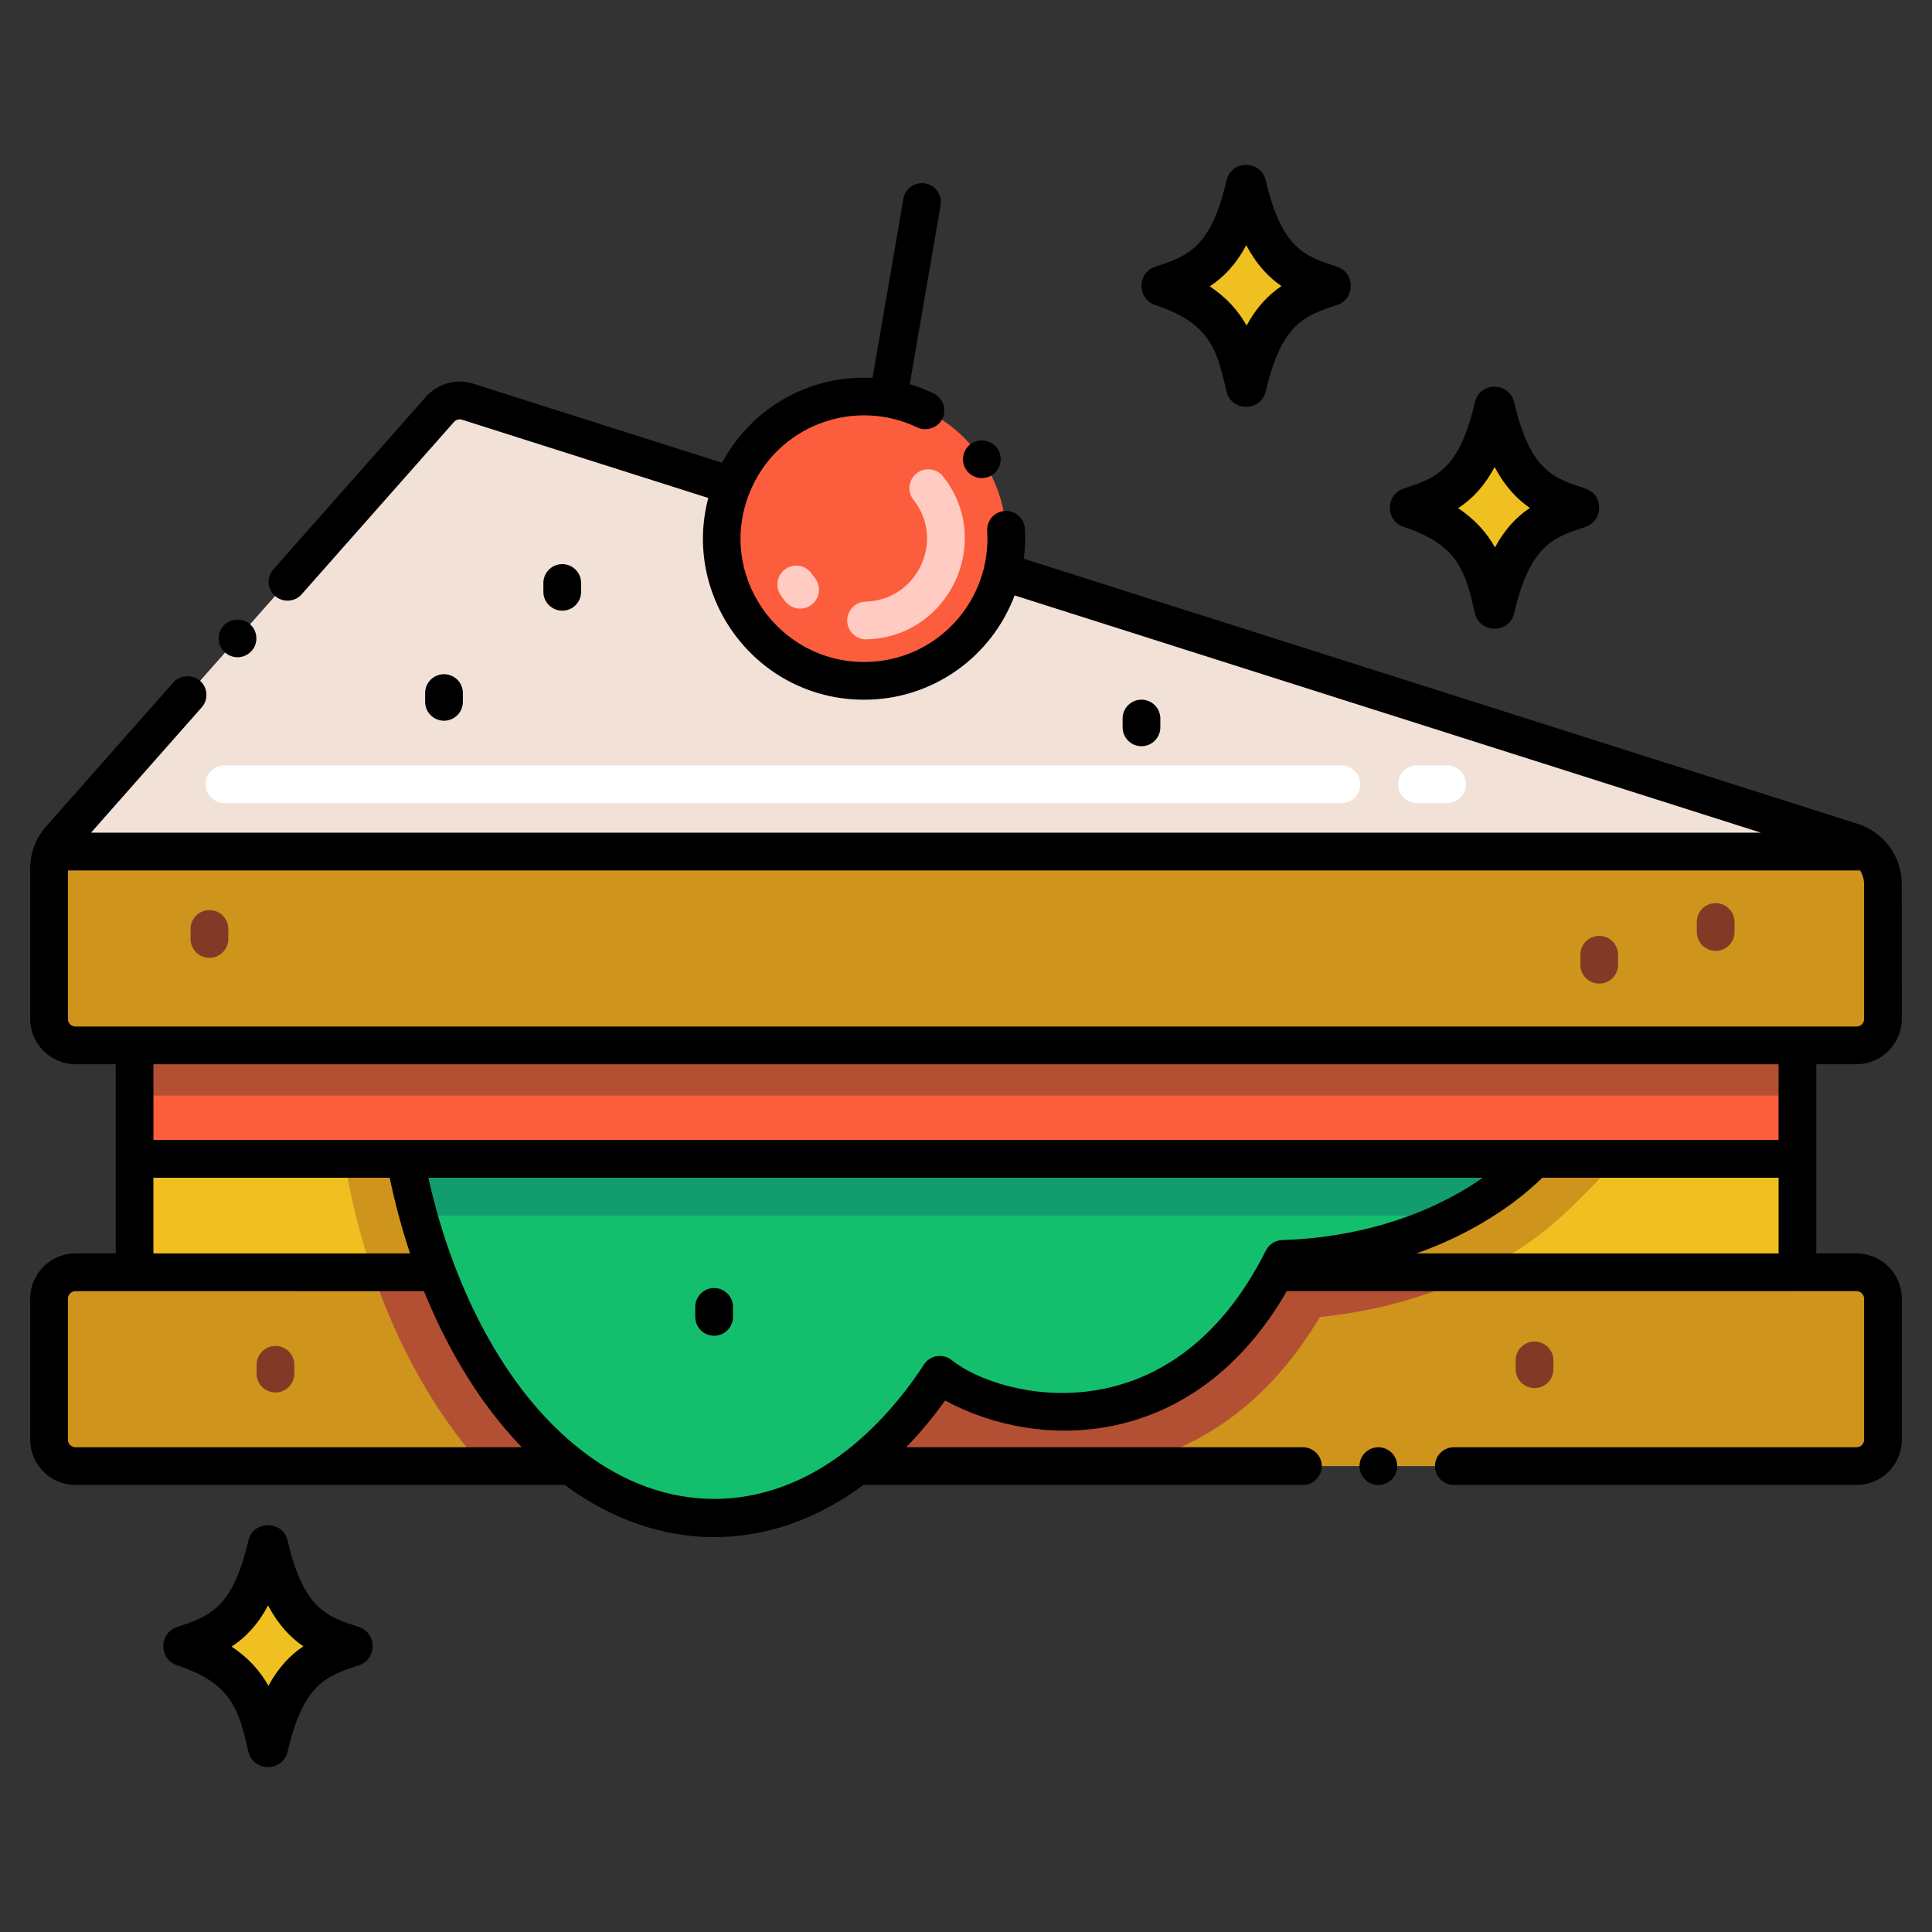 <svg id="Layer_1" enable-background="new 0 0 256 256" height="512" viewBox="0 0 256 256" width="512" xmlns="http://www.w3.org/2000/svg"><rect x="0" y="0" width="256" height="256" fill="#333333" stroke="none"/><g><path d="m249.5 135.027c0 1.93-1.56 3.49-3.5 3.49h-236c-1.94 0-3.5-1.56-3.5-3.49v-19.97c0-.77.15-1.52.44-2.22h240.68c1.17 1.08 1.87 2.61 1.87 4.27z" fill="#cf941c"/><path d="m57.88 168.587h-40.05v-15.03h35.86c.48 2.58 1.05 5.06 1.73 7.52.69 2.49 1.5 4.96 2.46 7.51z" fill="#f0c020"/><path d="m55.42 161.077c.69 2.49 1.5 4.96 2.46 7.51h-8.5c-1.839-5.254-2.868-9.88-3.82-15.03h8.13c.48 2.58 1.05 5.06 1.73 7.52z" fill="#cf941c"/><path d="m238.17 153.557v15.03h-69.12c.31-.58.62-1.17.92-1.77 8.77-.26 16.79-2.49 23.03-5.74 4-2.05 7.5-4.61 10.33-7.52z" fill="#f0c020"/><path d="m214.49 153.557c-6.283 6.456-9.648 10.553-18.61 15.03h-26.83c.31-.58.62-1.17.92-1.77 8.77-.26 16.79-2.49 23.03-5.74 4-2.05 7.5-4.61 10.33-7.52z" fill="#cf941c"/><path d="m75.66 194.267h-65.66c-1.93 0-3.5-1.56-3.5-3.5v-18.68c0-1.94 1.57-3.5 3.5-3.5h47.88c3.71 9.75 9.63 19.42 17.78 25.68z" fill="#cf941c"/><path d="m75.66 194.267h-11.71c-6.567-7.249-11.431-16.461-14.57-25.68h8.5c3.71 9.75 9.63 19.42 17.78 25.68z" fill="#b35034"/><path d="m249.5 172.087v18.68c0 1.94-1.57 3.5-3.5 3.5h-132.41c4.27-3.3 7.99-7.57 10.94-12.1 5.08 4.08 30.13 13.17 44.52-13.58h76.95c1.93 0 3.5 1.56 3.5 3.5z" fill="#cf941c"/><path d="m195.88 168.587c-6.29 3.15-13.46 5.17-20.99 5.92-7.87 13.25-18.15 18.13-26.24 19.76h-35.06c4.27-3.3 7.99-7.57 10.94-12.1 5.08 4.08 30.13 13.17 44.52-13.58z" fill="#b35034"/><path d="m53.69 153.557c.48 2.58 1.05 5.06 1.73 7.52.69 2.49 1.5 4.96 2.46 7.51 3.71 9.75 9.63 19.42 17.78 25.68 12.09 9.33 26.24 9.04 37.93 0 4.27-3.3 7.99-7.57 10.94-12.1 5.08 4.08 30.13 13.17 44.52-13.58.31-.58.62-1.17.92-1.77 8.774-.262 16.789-2.486 23.03-5.74 4-2.05 7.5-4.61 10.33-7.52z" fill="#13bf6d"/><path d="m203.33 153.557c-2.83 2.91-6.33 5.47-10.33 7.52h-137.58c-.68-2.46-1.25-4.94-1.73-7.52z" fill="#139c6d"/><path d="m17.83 138.527h220.34v15.03h-220.34z" fill="#fc5d3d"/><path d="m17.83 138.527h220.34v6.64h-220.34z" fill="#b35034"/><path d="m247.61 112.84h-240.67c.24-.6.58-1.15 1.02-1.64l50.34-56.95c.91-1.04 2.35-1.44 3.67-1.02l35.03 11.14c-4.95 12.28 4.08 25.85 17.49 25.85 8.89 0 16.35-6.17 18.32-14.47l112.61 35.81c.83.27 1.58.71 2.19 1.28z" fill="#f2e1d6"/><path d="m114.49 52.54c-7.93 0-14.7 4.9-17.49 11.82v.01c-4.95 12.28 4.08 25.85 17.49 25.85 8.89 0 16.35-6.17 18.32-14.47 2.84-11.73-6.09-23.21-18.32-23.21z" fill="#fc5d3d"/><path d="m112.258 82.278c-.033-1.381 1.059-2.526 2.439-2.56 6.778-.165 10.626-8.047 6.341-13.488-.854-1.085-.667-2.657.418-3.511 1.084-.854 2.657-.667 3.511.417 6.823 8.668.748 21.318-10.148 21.58-1.28.062-2.526-.99-2.561-2.438zm-8.197-2.579c-.218-.274-.426-.561-.625-.854-.773-1.144-.473-2.698.671-3.472 1.146-.773 2.698-.473 3.472.671.127.189.262.372.401.549.857 1.083.675 2.655-.407 3.513-1.082.857-2.655.675-3.512-.407z" fill="#ffcbc2"/><g fill="#823a26"><path d="m203.334 183.928c-1.381 0-2.5-1.119-2.5-2.5v-1.167c0-1.381 1.119-2.5 2.5-2.5s2.5 1.119 2.5 2.5v1.167c0 1.381-1.119 2.5-2.5 2.5z"/><path d="m36.5 184.511c-1.381 0-2.5-1.119-2.5-2.5v-1.167c0-1.381 1.119-2.5 2.5-2.5s2.5 1.119 2.5 2.5v1.167c0 1.381-1.119 2.5-2.5 2.5z"/><path d="m227.333 125.992c-1.381 0-2.5-1.119-2.5-2.5v-1.323c0-1.381 1.119-2.5 2.5-2.5s2.5 1.119 2.5 2.5v1.323c0 1.381-1.119 2.5-2.5 2.5z"/><path d="m211.903 130.334c-1.381 0-2.5-1.119-2.5-2.5v-1.323c0-1.381 1.119-2.5 2.5-2.5s2.5 1.119 2.5 2.5v1.323c0 1.381-1.119 2.5-2.5 2.5z"/><path d="m27.75 126.917c-1.381 0-2.5-1.119-2.5-2.5v-1.323c0-1.381 1.119-2.5 2.5-2.5s2.5 1.119 2.5 2.5v1.323c0 1.381-1.119 2.5-2.5 2.5z"/></g><path d="m191.75 106.417h-4c-1.381 0-2.5-1.119-2.5-2.5s1.119-2.5 2.5-2.5h4c1.381 0 2.5 1.119 2.5 2.5s-1.119 2.5-2.5 2.5zm-14 0h-148c-1.381 0-2.5-1.119-2.5-2.5s1.119-2.5 2.5-2.5h148c1.381 0 2.5 1.119 2.5 2.5s-1.119 2.5-2.5 2.5z" fill="#fff"/><path d="m209.235 67.275c-4.288-1.417-8.716-2.655-11.202-13.364-2.29 9.864-5.958 11.632-11.202 13.364 8.552 2.826 9.842 7.505 11.202 13.364 2.343-10.1 6.219-11.718 11.202-13.364z" fill="#f0c020"/><path d="m176.322 37.881c-4.288-1.417-8.716-2.655-11.202-13.364-2.29 9.864-5.958 11.632-11.202 13.364 8.552 2.826 9.842 7.505 11.202 13.364 2.344-10.1 6.22-11.718 11.202-13.364z" fill="#f0c020"/><path d="m46.711 218.119c-4.288-1.417-8.716-2.655-11.202-13.364-2.29 9.864-5.958 11.632-11.202 13.364 8.552 2.826 9.842 7.505 11.202 13.364 2.344-10.099 6.22-11.717 11.202-13.364z" fill="#f0c020"/><path d="m131.5 62.92c1.14-.771 1.439-2.32.68-3.46l-.01-.01c-.74-1.101-2.36-1.421-3.47-.671-1.14.768-1.441 2.326-.67 3.471.792 1.161 2.353 1.433 3.47.67z"/><circle cx="182.64" cy="194.27" r="2.5"/><path d="m33.35 86.24c.91-1.03.81-2.61-.22-3.53-.99-.88-2.65-.771-3.53.22-.91 1.03-.81 2.62.22 3.53 1.064.924 2.61.813 3.53-.22z"/><path d="m246 141.02c3.3-.01 5.99-2.7 6-6l-.01-17.92c0-3.815-2.57-6.902-5.811-7.93-.622-.195-109.887-34.934-110.516-35.134.183-1.44.216-2.807.136-3.996-.09-1.36-1.28-2.42-2.65-2.34-1.394.083-2.423 1.285-2.34 2.649.578 9.299-6.739 17.37-16.32 17.37-11.48-.025-19.517-11.636-15.17-22.42 3.598-8.932 13.857-12.674 22.23-8.66 1.21.58 2.76.03 3.34-1.17.59-1.24.07-2.74-1.18-3.34-1.028-.496-2.084-.9-3.163-1.22l4.088-23.719c.234-1.361-.679-2.654-2.039-2.889-1.362-.23-2.654.679-2.889 2.039l-4.089 23.729c-8.538-.431-16.133 4.135-19.938 11.249-.25-.079-32.708-10.39-32.96-10.469-2.164-.72-4.685-.094-6.3 1.75l-20.19 22.84c-.901 1.001-.856 2.571.21 3.53 1.039.905 2.635.809 3.53-.22l20.2-22.851c.25-.29.7-.399 1.03-.29 1.106.349 31.604 10.044 32.651 10.377-3.506 13.267 6.441 26.71 20.639 26.733 9.078 0 16.866-5.639 19.955-13.822 18.149 5.765 44.787 14.231 98.892 31.439h-221.278l14.672-16.606c.91-1.029.81-2.609-.22-3.52-1-.88-2.65-.78-3.53.21l-16.9 19.12c-1.28 1.443-2.08 3.437-2.08 5.511v19.97c.01 3.3 2.7 5.99 6 6h5.332c0 26.852-.001-1.795-.001 25.066h-5.333c-3.307 0-5.998 2.69-5.998 5.997v18.688c0 3.307 2.69 5.997 5.998 5.997h64.838c12.446 9.193 27.096 9.236 39.579.001h58.225c1.37 0 2.5-1.12 2.5-2.5s-1.13-2.5-2.5-2.5h-52.558c1.823-1.887 3.555-3.962 5.148-6.192 12.459 6.779 33.067 6.697 45.278-14.49 68.406 0 73.995-.007 75.493-.007.55.01 1 .449 1 1v18.689c0 .55-.45 1-1 1h-53.36c-1.38 0-2.5 1.12-2.5 2.5s1.12 2.5 2.5 2.5h53.359c3.31 0 6-2.689 6-6v-18.689c0-3.301-2.69-5.99-6-5.99h-5.33c0-26.468-.002 1.741-.002-25.07zm-237-6v-19.683h237.474c.325.516.517 1.119.517 1.763l.01 17.92c0 .561-.44 1-1 1-46.685 0-189.806 0-236 0-.561 0-1.001-.44-1.001-1zm195.365 21.037h31.305v10.03h-47.997c6.019-2.106 12.129-5.575 16.692-10.03zm31.303-5c-3.393 0-176.13 0-181.978 0h-33.358v-10.035h215.336zm-215.338 5h31.305c.712 3.42 1.665 6.927 2.703 10.029h-34.008zm-11.33 34.714v-18.688c0-.55.447-.997.998-.997.532 0 7.415.001 46.18.001 2.566 6.335 6.682 14.185 12.961 20.682h-59.141c-.551 0-.998-.448-.998-.998zm117.096-10.553c-1.132-.91-2.842-.671-3.66.585-2.977 4.569-6.564 8.541-10.375 11.486-10.906 8.434-23.943 8.435-34.877-.005-10.769-8.27-17.445-22.762-20.421-36.228h139.72c-7.761 5.407-17.373 7.986-26.586 8.261-.921.027-1.751.559-2.162 1.383-12.608 25.171-35.281 19.624-41.639 14.518z"/><path d="m61.333 93v-1.166c0-1.381-1.119-2.5-2.5-2.5s-2.5 1.119-2.5 2.5v1.166c0 1.381 1.119 2.5 2.5 2.5s2.5-1.119 2.5-2.5z"/><path d="m153.75 96.376v-1.167c0-1.381-1.119-2.5-2.5-2.5s-2.5 1.119-2.5 2.5v1.167c0 1.381 1.119 2.5 2.5 2.5s2.5-1.119 2.5-2.5z"/><path d="m77 78.417v-1.167c0-1.381-1.119-2.5-2.5-2.5s-2.5 1.119-2.5 2.5v1.167c0 1.381 1.119 2.5 2.5 2.5s2.5-1.119 2.5-2.5z"/><path d="m94.625 170.67c-1.381 0-2.5 1.119-2.5 2.5v1.323c0 1.381 1.119 2.5 2.5 2.5s2.5-1.119 2.5-2.5v-1.323c0-1.381-1.119-2.5-2.5-2.5z"/><path d="m195.428 81.243c.638 2.746 4.571 2.752 5.21 0 2.089-9.001 5.17-10.02 9.436-11.429 2.443-.808 2.437-4.273 0-5.078-4.071-1.35-7.291-2.193-9.436-11.43-.636-2.745-4.571-2.752-5.209 0-2.09 9.003-5.171 10.021-9.436 11.43-2.443.807-2.437 4.273 0 5.078 7.347 2.428 8.177 6.009 9.435 11.429zm2.615-19.359c1.394 2.622 3.009 4.282 4.674 5.418-1.747 1.175-3.303 2.789-4.624 5.23-1.059-1.883-2.574-3.663-4.885-5.192 1.836-1.203 3.464-2.874 4.835-5.456z"/><path d="m162.515 51.849c.638 2.746 4.571 2.752 5.21 0 2.089-9.002 5.17-10.02 9.436-11.429 2.443-.808 2.437-4.273 0-5.078-4.071-1.35-7.291-2.192-9.436-11.43-.636-2.744-4.571-2.752-5.209 0-2.09 9.003-5.171 10.021-9.436 11.43-2.443.807-2.437 4.273 0 5.078 7.348 2.428 8.178 6.008 9.435 11.429zm2.616-19.359c1.394 2.622 3.009 4.282 4.674 5.418-1.747 1.175-3.303 2.79-4.624 5.23-1.059-1.883-2.574-3.663-4.885-5.192 1.836-1.204 3.463-2.875 4.835-5.456z"/><path d="m32.904 232.088c.638 2.746 4.571 2.752 5.21 0 2.089-9.002 5.17-10.02 9.436-11.429 2.443-.807 2.437-4.273 0-5.078-4.071-1.349-7.291-2.192-9.436-11.43-.636-2.744-4.571-2.752-5.209 0-2.09 9.003-5.171 10.021-9.436 11.43-2.443.808-2.437 4.273 0 5.078 7.348 2.428 8.178 6.008 9.435 11.429zm2.616-19.359c1.394 2.623 3.009 4.282 4.674 5.418-1.747 1.175-3.303 2.79-4.624 5.23-1.059-1.883-2.574-3.663-4.885-5.192 1.836-1.204 3.463-2.875 4.835-5.456z"/></g></svg>